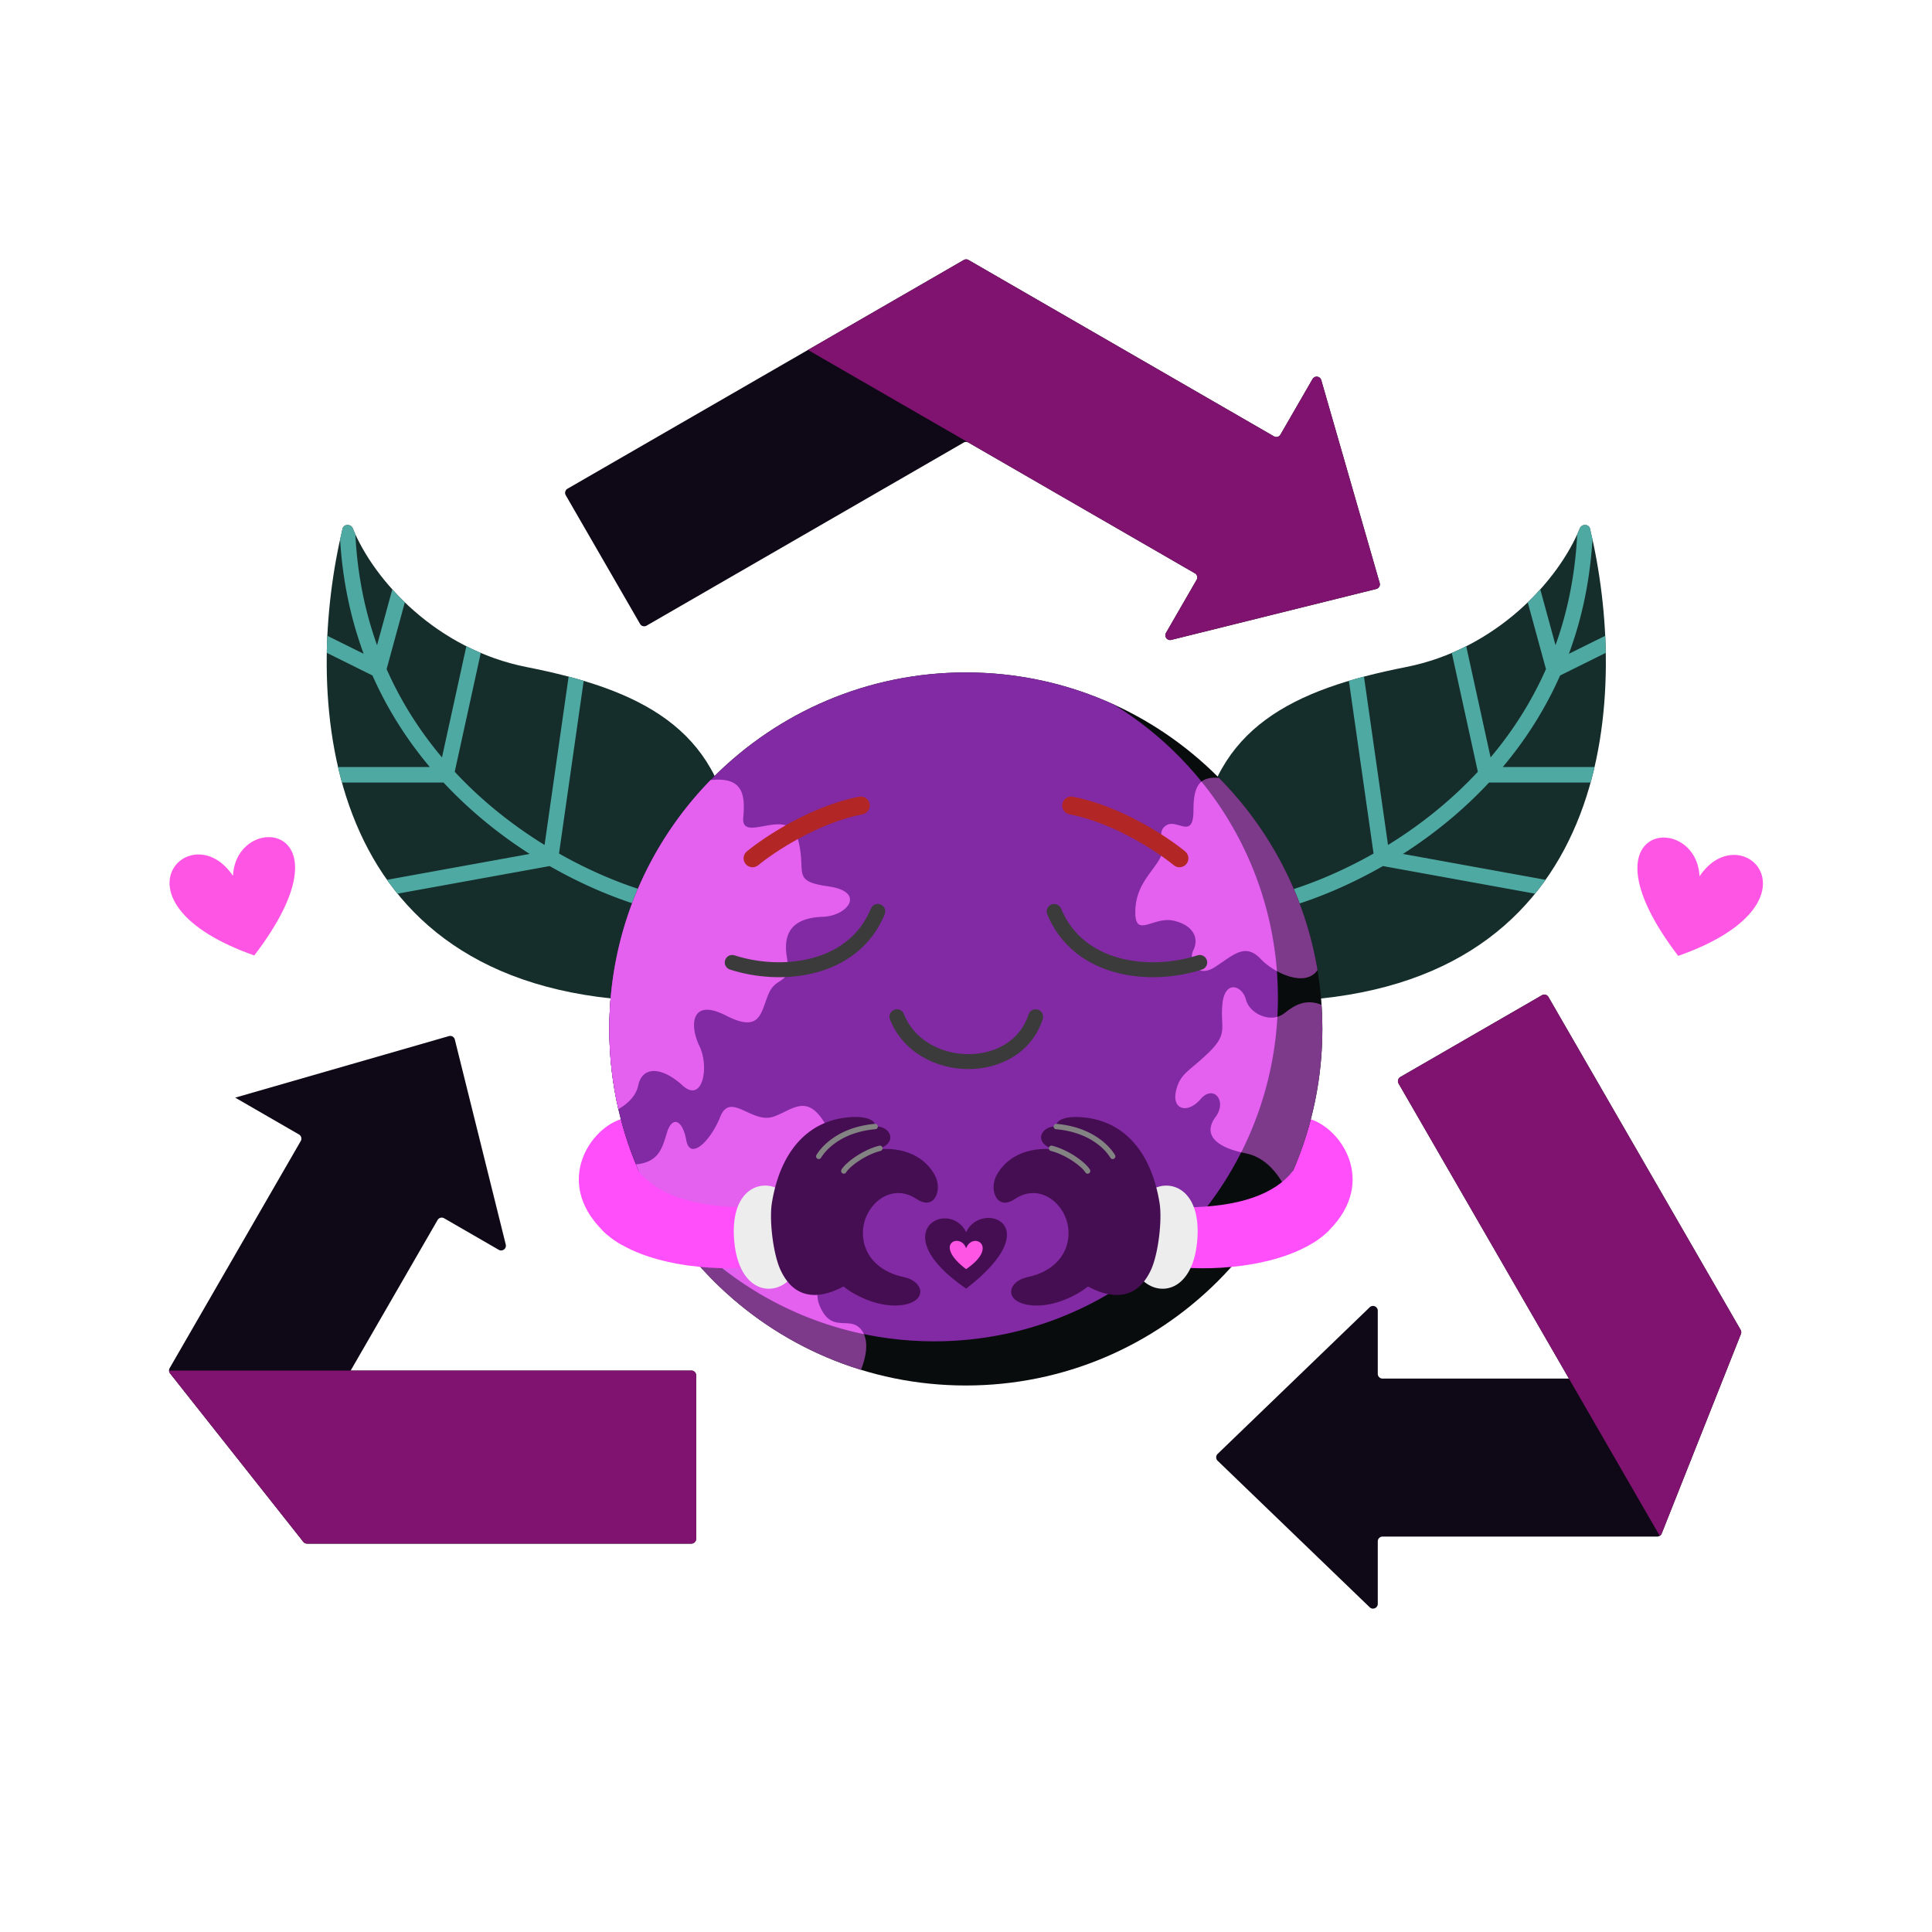 <svg xmlns="http://www.w3.org/2000/svg" fill="none" viewBox="0 0 4000 4000"><path fill="#162e2b" d="M1090.41 1381.1c234.04 46.11 397.95 125.8 427.01 356.5.29 2.3-.25 4.68-1.52 6.63l-209.83 321.37c-1.95 2.99-5.54 4.69-9.11 4.43-649.973-48.47-666.535-648.57-587.693-975.6 2.373-9.84 17.191-10.05 21.019-.68 44.689 109.39 173.889 250.66 360.124 287.35ZM2910.78 1381.1c-234.03 46.11-397.95 125.8-427.01 356.5-.29 2.3.25 4.68 1.52 6.63l209.83 321.37c1.96 2.99 5.54 4.69 9.11 4.43 649.97-48.47 666.54-648.57 587.69-975.6-2.37-9.84-17.19-10.05-21.02-.68-44.68 109.39-173.88 250.66-360.12 287.35Z"/><path fill="#4FA9A3" fill-rule="evenodd" d="m677.737 1316.34 75.217 37.29c-26.233-70.96-43.602-149.77-48.811-236.93 1.657-7.55 3.367-14.98 5.124-22.27 2.373-9.84 17.191-10.05 21.019-.68a330.34 330.34 0 0 0 5.458 12.6c4.235 84.43 20.254 160.74 44.912 229.46l31.555-115.56a531.777 531.777 0 0 0 25.958 26.87l-37.73 138.18c30.574 69.17 70.052 129.9 114.643 182.81l50.446-230.13a495.75 495.75 0 0 0 29.844 13.86l-53.931 246.03c23.937 25.74 49.039 49.43 74.789 71.16 36.33 30.67 73.9 57.39 111.23 80.41l49.8-348.59c10.59 2.8 20.99 5.71 31.2 8.76l-51.08 357.54c108.87 61.79 212.28 92.29 272.95 97.67 2.07.18 4.02.75 5.77 1.63l-19.1 29.25c-67.01-8.19-170.97-40.73-278.98-102.62l-315.048 57.18a553.292 553.292 0 0 1-21.752-28.7l295.35-53.6c-34.04-21.79-68.07-46.54-101.061-74.39-26.556-22.41-52.468-46.86-77.202-73.42H707.986a790.225 790.225 0 0 1-8.146-32.12h190.038c-46.126-54.87-87.01-117.85-118.725-189.53l-94.571-46.88c.206-11.84.596-23.6 1.155-35.28ZM3188.98 1220.25l31.55 115.56c24.66-68.72 40.68-145.03 44.91-229.46 1.94-4.24 3.76-8.44 5.46-12.6 3.83-9.37 18.65-9.16 21.02.68 1.76 7.29 3.47 14.71 5.12 22.27-5.21 87.16-22.57 165.97-48.81 236.93l75.22-37.29c.56 11.68.95 23.44 1.15 35.28l-94.57 46.88c-31.71 71.68-72.6 134.66-118.72 189.53h190.04c-2.5 10.76-5.21 21.47-8.15 32.12h-210.32c-24.73 26.56-50.65 51.01-77.2 73.42-33 27.85-67.02 52.6-101.06 74.39l295.35 53.6a550.647 550.647 0 0 1-21.76 28.7l-315.04-57.18c-108.01 61.89-211.97 94.43-278.98 102.62l-19.1-29.25c1.75-.88 3.69-1.45 5.76-1.63 60.68-5.38 164.09-35.88 272.96-97.67l-51.08-357.54c10.2-3.05 20.6-5.96 31.2-8.76l49.79 348.59c37.34-23.02 74.91-49.74 111.24-80.41 25.75-21.73 50.85-45.42 74.79-71.16l-53.94-246.03c10.19-4.32 20.14-8.96 29.85-13.86l50.44 230.13c44.6-52.91 84.07-113.64 114.65-182.81l-37.73-138.18c9.11-8.79 17.77-17.77 25.96-26.87Z" clip-rule="evenodd"/><path fill="#ff4ffb" d="M1288.7 2316.3c-64.86 17.29-142.67 128.92-42.01 230.4 12 12.09 26.24 22.51 42.01 31.43l103.18-163.62-103.18-98.21ZM2710.14 2316.35c64.85 17.29 142.66 128.92 42 230.4-9.95 10.03-21.44 18.91-34.06 26.73L2572.3 2347.8l137.84-31.45Z"/><path fill="#080c0d" d="M2737.82 2130.37c0 407.67-330.48 738.15-738.15 738.15-407.67 0-738.15-330.48-738.15-738.15 0-407.67 330.48-738.15 738.15-738.15 407.67 0 738.15 330.48 738.15 738.15Z"/><path fill="#7e3a8a" fill-rule="evenodd" d="M2660.72 2459.18c49.34-99.01 77.1-210.67 77.1-328.81 0-16.8-.56-33.46-1.67-49.98-30.7-12.37-53.74-1.51-76.78 17.24-26.56 21.62-71.65 2.47-79.68-27.8-8.03-30.27-43.86-41.38-48.8 8.65-1.43 14.43-.95 25.57-.54 35.08 1 23.48 1.58 37.03-27.87 65.61-11.99 11.62-22.06 20.14-30.51 27.3-20.73 17.54-31.74 26.85-37.44 53.62-8.03 37.68 24.71 46.32 51.27 15.44 26.56-30.89 55.59 3.7 30.88 37.06-24.71 33.36-5.56 61.77 63.01 75.36 40.15 7.96 66.64 42.22 81.03 71.23Zm-878.14 376.9c9.78-24.33 17.28-58 2.75-79.98-10.35-15.66-23.55-16.15-37.25-16.67-18.18-.68-37.25-1.4-51.7-37.69-11.01-27.66.86-78.92 14.1-136.04 17.21-74.25 36.71-158.42 11.22-213.58-36.77-79.59-64.09-66.34-97.04-50.37-7.46 3.62-15.2 7.37-23.41 10.22-19.22 6.67-38.43-2.23-55.76-10.25-22.76-10.54-42.26-19.57-54.19 10.25-21 52.5-63 90.8-70.41 48.8-7.42-42-29.04-51.89-40.15-15.44-.19.61-.38 1.22-.56 1.83-.15.5-.31 1-.46 1.5l-.01.05c-9.35 30.84-17.42 57.43-63.06 62.07 83.35 202.8 254.39 360.3 465.93 425.3Zm741.14-1225.55c105.23 106.08 178.48 243.94 204.07 397.9-25.19 36.85-89.63 6.58-117.84-23.22-27.47-29.03-49.73-13.68-78.09 5.88-5.43 3.75-11.08 7.64-17.03 11.42-37.06 23.47-55.59-11.74-43.86-35.83 11.74-24.09 0-51.27-41.38-60.54-16.11-3.6-31.66 1.22-44.65 5.24-20.37 6.31-34.42 10.66-34.42-22.53 0-40.46 18.48-65.52 34.81-87.66 5.61-7.61 10.96-14.87 15.23-22.29 7.93-13.82 6.22-26.79 4.7-38.26-1.67-12.64-3.1-23.45 8.88-31.54 8.46-5.71 18.43-2.89 27.64-.28 15.7 4.44 29.19 8.25 29.19-31.84 0-52.4 14.25-69.61 52.75-66.45Zm-1243.49 685.69c16.55-9.05 36.16-25.31 41.21-49.11 8.64-40.76 49.41-38.29 91.42 0 42 38.3 56.21-38.29 35.2-81.53-21-43.24-17.29-100.07 54.98-63.01 60.94 31.25 70.05 5.41 81.41-26.79 2.12-5.99 4.31-12.2 6.92-18.3 6.56-15.31 15.32-20.96 22.94-25.88 11.73-7.57 20.73-13.38 14.74-50.1-9.88-60.53 22.85-81.53 74.74-83.39 51.89-1.85 89.57-51.88 11.12-63-53.98-7.65-54.44-17.93-55.71-46.55-.58-12.97-1.32-29.7-7.3-51.66-10.21-37.59-43.31-31.54-71.1-26.45-24.29 4.44-44.53 8.14-41.93-18.65 4.8-49.67-2.86-83.63-67.7-76.75-129.73 133.02-209.65 314.84-209.65 515.32 0 57.02 6.47 112.54 18.71 165.85Z" clip-rule="evenodd"/><path fill="#812aa3" fill-rule="evenodd" d="M1934.22 2777.1c393 0 711.59-318.59 711.59-711.59 0-256.9-136.14-482.01-340.22-607.11-93.2-42.5-196.8-66.18-305.92-66.18-407.67 0-738.15 330.48-738.15 738.15 0 111.51 24.73 217.24 68.99 312.01 125.76 201.02 349.12 334.72 603.71 334.72Z" clip-rule="evenodd"/><path fill="#3B3B3B" fill-rule="evenodd" d="M2148.94 2090.34c8.12 2.62 12.58 11.32 9.97 19.43-23.01 71.48-90.4 104.35-155.94 103.6-65.39-.75-133.73-34.89-160.36-102.68-3.12-7.94.79-16.9 8.73-20.02 7.93-3.12 16.9.79 20.01 8.73 20.94 53.27 75.83 82.45 131.97 83.09 55.99.64 108.43-27.03 126.19-82.18 2.62-8.12 11.32-12.58 19.43-9.97Z" clip-rule="evenodd"/><path fill="#e361ee" fill-rule="evenodd" d="M1788.69 2762.2a44.21 44.21 0 0 0-3.36-6.1c-10.35-15.66-23.55-16.15-37.25-16.67-18.18-.68-37.25-1.4-51.7-37.69-11.01-27.66.86-78.92 14.1-136.04 17.21-74.25 36.71-158.42 11.22-213.58-36.77-79.59-64.09-66.34-97.04-50.37-7.46 3.62-15.2 7.37-23.41 10.22-19.22 6.67-38.43-2.23-55.76-10.25-22.76-10.54-42.26-19.57-54.19 10.25-21 52.5-63 90.8-70.41 48.8-7.42-42.01-29.04-51.89-40.15-15.44-.19.61-.38 1.22-.56 1.83-.15.5-.31 1-.46 1.5l-.01.05c-9.35 30.84-17.42 57.43-63.06 62.07 4.38 10.66 9 21.2 13.86 31.6 101.12 161.64 265.35 279.75 458.18 319.82Zm-508.46-465.98c16.55-9.05 36.16-25.31 41.21-49.11 8.64-40.76 49.41-38.29 91.42 0 42 38.3 56.21-38.29 35.2-81.53-21-43.24-17.29-100.07 54.98-63.01 60.94 31.25 70.05 5.41 81.41-26.79 2.12-5.99 4.31-12.2 6.92-18.3 6.56-15.31 15.32-20.96 22.94-25.88 11.73-7.57 20.73-13.38 14.74-50.1-9.88-60.53 22.85-81.53 74.74-83.39 51.89-1.85 89.57-51.88 11.12-63-53.98-7.65-54.44-17.94-55.71-46.55-.58-12.97-1.32-29.7-7.3-51.67-10.21-37.58-43.31-31.53-71.1-26.44-24.29 4.44-44.53 8.14-41.93-18.65 4.8-49.67-2.86-83.63-67.7-76.75-129.73 133.02-209.65 314.84-209.65 515.32 0 55.75 6.18 110.06 17.9 162.28.26 1.19.53 2.38.81 3.57Zm1364.49-191.02c-5.53 100.52-31.91 195.47-74.9 280.61-60.49-14.29-76.62-41.53-53.14-73.22 24.71-33.36-4.32-67.95-30.88-37.06-26.56 30.88-59.3 22.23-51.27-15.45 5.7-26.76 16.71-36.07 37.44-53.62 8.45-7.15 18.52-15.67 30.51-27.29 29.45-28.58 28.87-42.13 27.87-65.61-.41-9.51-.89-20.65.54-35.08 4.94-50.03 40.77-38.92 48.8-8.65 6.68 25.2 39.05 42.69 65.03 35.37Zm-157.09-487.04c88.16 108.92 144.81 244.38 156.1 392.53-13.2-7.26-25.17-16.39-33.78-25.48-27.47-29.03-49.73-13.68-78.09 5.88-5.43 3.75-11.08 7.64-17.03 11.41-37.06 23.48-55.59-11.73-43.86-35.82 11.74-24.09 0-51.27-41.38-60.54-16.11-3.6-31.66 1.22-44.65 5.24-20.37 6.31-34.42 10.66-34.42-22.53 0-40.46 18.48-65.52 34.81-87.66 5.61-7.61 10.96-14.87 15.23-22.29 7.93-13.82 6.22-26.79 4.7-38.26-1.67-12.64-3.1-23.45 8.88-31.54 8.46-5.71 18.43-2.89 27.64-.29 15.7 4.45 29.19 8.26 29.19-31.83 0-30.68 4.89-49.3 16.66-58.82Z" clip-rule="evenodd"/><path fill="#3B3B3B" fill-rule="evenodd" d="M1823.34 1872.72c7.88 3.26 11.63 12.29 8.38 20.17-27.84 67.42-82.48 104.73-142.5 120.68-59.61 15.84-125.21 10.9-177.99-6.26-8.11-2.64-12.54-11.35-9.91-19.46 2.64-8.11 11.35-12.55 19.46-9.91 47.91 15.57 107.4 19.9 160.51 5.78 52.72-14.01 98.45-45.88 121.88-102.62 3.26-7.88 12.29-11.63 20.17-8.38ZM2176.61 1872.72c-7.88 3.26-11.63 12.29-8.38 20.17 27.84 67.42 82.49 104.73 142.5 120.68 59.61 15.84 125.21 10.9 177.99-6.26 8.11-2.64 12.55-11.35 9.91-19.46-2.64-8.11-11.35-12.55-19.46-9.91-47.91 15.57-107.39 19.9-160.51 5.78-52.72-14.01-98.45-45.88-121.88-102.62-3.25-7.88-12.28-11.63-20.17-8.38Z" clip-rule="evenodd"/><path fill="#ff4ffb" d="M1550.6 2499.75c-119.21 0-192.1-28.41-228.55-75.36l-75.35 122.31c75.35 75.97 239.05 85.65 316.26 75.97l-12.36-122.92Z"/><path fill="#B32626" fill-rule="evenodd" d="M1800.44 1664.22c1.93 10.05-4.66 19.76-14.71 21.69-91.09 17.46-182.12 77.59-215.93 105.44-7.9 6.51-19.58 5.38-26.09-2.53-6.5-7.9-5.37-19.57 2.53-26.08 36.18-29.8 132.86-94.12 232.51-113.23 10.05-1.92 19.76 4.66 21.69 14.71ZM2199.52 1664.22c-1.93 10.05 4.66 19.76 14.71 21.69 91.09 17.46 182.11 77.59 215.93 105.44 7.9 6.51 19.58 5.38 26.09-2.53 6.5-7.9 5.37-19.57-2.53-26.08-36.19-29.8-132.86-94.12-232.51-113.23-10.06-1.92-19.77 4.66-21.69 14.71Z" clip-rule="evenodd"/><path fill="#ff4ffb" d="M2448.23 2499.81c119.21 0 192.1-28.42 228.55-75.36l75.36 122.3c-75.36 75.98-239.05 85.65-316.27 75.98l12.36-122.92Z"/><path fill="#EDEDED" d="M1520.34 2571.41c-10.61-109.39 55.59-132.19 93.89-108.1l20.38 185.93c-36.44 37.06-104.39 24.09-114.27-77.83ZM2478.5 2571.46c10.61-109.38-55.59-132.19-93.89-108.1l-20.38 185.93c36.44 37.06 104.39 24.09 114.27-77.83Z"/><path fill="#460e52" d="M1746.41 2314.44c-76.59 11.12-130.95 71.04-148.24 175.43-5.94 35.83 2.47 105.62 17.29 138.36 33.58 74.15 95.74 54.36 130.95 35.21 19.56 16.47 70.08 44.07 117.98 38.92 57.45-6.18 50.04-49.65 5.56-58.69-39.53-8.03-83.39-36.43-83.39-91.41 0-54.99 56.53-106.54 111.19-69.8 37.68 25.32 53.96-19.85 37.68-49.42-30.27-54.98-95.13-58.47-125.39-51.89 53.74-11.69 33.35-51.27 2.47-48.79 0-16.68-27.8-23.48-66.1-17.92ZM2252.42 2314.49c76.59 11.12 130.95 71.04 148.25 175.43 5.93 35.83-2.48 105.63-17.3 138.37-33.58 74.14-95.74 54.35-130.95 35.21-19.56 16.47-70.08 44.06-117.98 38.91-57.45-6.18-50.03-49.65-5.56-58.68 39.53-8.03 83.39-36.43 83.39-91.42s-56.53-106.54-111.19-69.8c-37.68 25.32-53.95-19.85-37.68-49.42 30.27-54.97 95.13-58.47 125.39-51.88-53.73-11.7-33.35-51.27-2.47-48.8 0-16.68 27.8-23.47 66.1-17.92Z"/><path fill="#838383" fill-rule="evenodd" d="M1817.43 2331.87a5.558 5.558 0 0 1-5.05 6.02c-74.46 6.61-105.54 47.3-112.44 59.05a5.564 5.564 0 0 1-7.61 1.98c-2.65-1.55-3.53-4.96-1.98-7.61 8.34-14.2 42.32-57.51 121.05-64.49a5.561 5.561 0 0 1 6.03 5.05Zm363.98.05a5.561 5.561 0 0 1 6.03-5.05c78.73 6.99 112.71 50.3 121.05 64.49 1.55 2.65.67 6.06-1.98 7.61a5.553 5.553 0 0 1-7.61-1.98c-6.9-11.74-37.98-52.44-112.44-59.04a5.561 5.561 0 0 1-5.05-6.03Zm-354.25 44.16c.76 2.97-1.04 6-4.01 6.76-16.22 4.12-32.42 12.3-45.54 21.08-13.31 8.91-22.63 17.92-25.78 23.29a5.566 5.566 0 0 1-7.61 1.98 5.555 5.555 0 0 1-1.98-7.61c4.46-7.6 15.52-17.75 29.19-26.9 13.86-9.28 31.22-18.1 48.97-22.62 2.98-.76 6 1.04 6.76 4.02Zm344.52.05c.75-2.98 3.78-4.77 6.76-4.02 17.75 4.52 35.11 13.34 48.97 22.62 13.66 9.16 24.73 19.3 29.19 26.9 1.55 2.65.67 6.06-1.98 7.61a5.555 5.555 0 0 1-7.61-1.98c-3.15-5.37-12.48-14.37-25.79-23.29-13.11-8.78-29.31-16.95-45.53-21.08a5.558 5.558 0 0 1-4.01-6.76Z" clip-rule="evenodd"/><path fill="#460e52" d="M2000.33 2667.99c173.52-133.92 30.87-183.68 0-116.97-35.23-71.04-172.2-1.01 0 116.97Z"/><path fill="#ff55e4" d="M2000.15 2627.62c-70.48-53.71-10.6-76.02 0-43.21 13.85-35.41 69.93-4.11 0 43.21ZM526.481 1978.19c210.444-275.84-37.764-300.45-44.132-164.71-86.478-129.52-267.49 54.88 44.132 164.71ZM3474.55 1979.1c-210.44-275.84 37.76-300.45 44.13-164.71 86.48-129.53 267.49 54.87-44.13 164.71Z"/><path fill="#0f0917" fill-rule="evenodd" d="m486.927 2272.55 442.43-127.4c5.383-1.55 10.976 1.68 12.327 7.12l105.436 424.37c2.11 8.47-6.98 15.31-14.53 10.95l-113.112-65.31c-4.727-2.73-10.772-1.11-13.501 3.62l-179.979 311.73h705.412c5.46 0 9.89 4.43 9.89 9.88v338.5c0 5.46-4.43 9.89-9.89 9.89H635.659a9.89 9.89 0 0 1-7.751-3.76l-275.776-348.63a9.879 9.879 0 0 1-.808-11.07l271.347-470.11a9.884 9.884 0 0 0-3.618-13.5l-132.126-76.28Z" clip-rule="evenodd"/><path fill="#801370" fill-rule="evenodd" d="M1441.3 3186.01v-338.5c0-5.38-4.31-9.76-9.67-9.88H350.004c.054 2.1.772 4.16 2.129 5.88l275.776 348.63a9.888 9.888 0 0 0 7.751 3.76h795.75c5.46 0 9.89-4.43 9.89-9.89Z" clip-rule="evenodd"/><path fill="#0f0917" fill-rule="evenodd" d="M2895.62 2243.32a9.88 9.88 0 0 1 3.62-13.5l293.15-169.25c4.72-2.73 10.77-1.11 13.5 3.62l397.87 689.14a9.836 9.836 0 0 1 .63 8.59l-164.04 413.14a9.867 9.867 0 0 1-9.18 6.24l-568.75.06c-5.45 0-9.88 4.42-9.88 9.88v129.32c0 8.72-10.46 13.16-16.74 7.12L2521 3024.35c-4.03-3.89-4.03-10.35 0-14.23l314.8-303.51c6.28-6.05 16.74-1.6 16.74 7.12v130.61c0 5.46 4.43 9.89 9.89 9.89h385.9l-352.71-610.91Z" clip-rule="evenodd"/><path fill="#801370" fill-rule="evenodd" d="m2895.62 2243.32 352.71 610.9 187.99 325.62a9.824 9.824 0 0 0 4.03-4.78l164.04-413.14c1.11-2.81.88-5.96-.62-8.58l-.01-.01-397.87-689.15c-.01 0-.01-.01-.02-.02-2.73-4.71-8.77-6.32-13.49-3.59l-293.14 169.25a9.88 9.88 0 0 0-3.62 13.5Z" clip-rule="evenodd"/><path fill="#0f0917" fill-rule="evenodd" d="M1174.95 1011.84a9.88 9.88 0 0 0-3.62 13.5l153.81 266.4a9.88 9.88 0 0 0 13.5 3.62l656.58-379.078a9.875 9.875 0 0 1 9.88 0l468.78 270.648c4.72 2.73 6.34 8.77 3.61 13.5l-63.43 109.87c-4.36 7.55 2.48 16.64 10.94 14.53l424.38-105.44c5.43-1.35 8.66-6.94 7.11-12.32l-120.96-420.093c-2.41-8.377-13.7-9.756-18.06-2.207l-66.4 115.02c-2.73 4.727-8.78 6.347-13.5 3.617l-632.32-365.083a9.882 9.882 0 0 0-9.88-.001l-820.42 473.517Z" clip-rule="evenodd"/><path fill="#801370" fill-rule="evenodd" d="M2651.07 899.79a9.881 9.881 0 0 1-13.5 3.617l-632.32-365.083a9.882 9.882 0 0 0-9.88-.001l-322.58 186.185 327.38 188.921 473.71 273.501a9.88 9.88 0 0 1 3.62 13.5l-63.44 109.87c-4.36 7.55 2.48 16.64 10.94 14.53l424.38-105.44c5.44-1.35 8.66-6.94 7.11-12.32l-120.96-420.093c-2.41-8.377-13.69-9.756-18.05-2.207l-66.41 115.02Z" clip-rule="evenodd"/></svg>